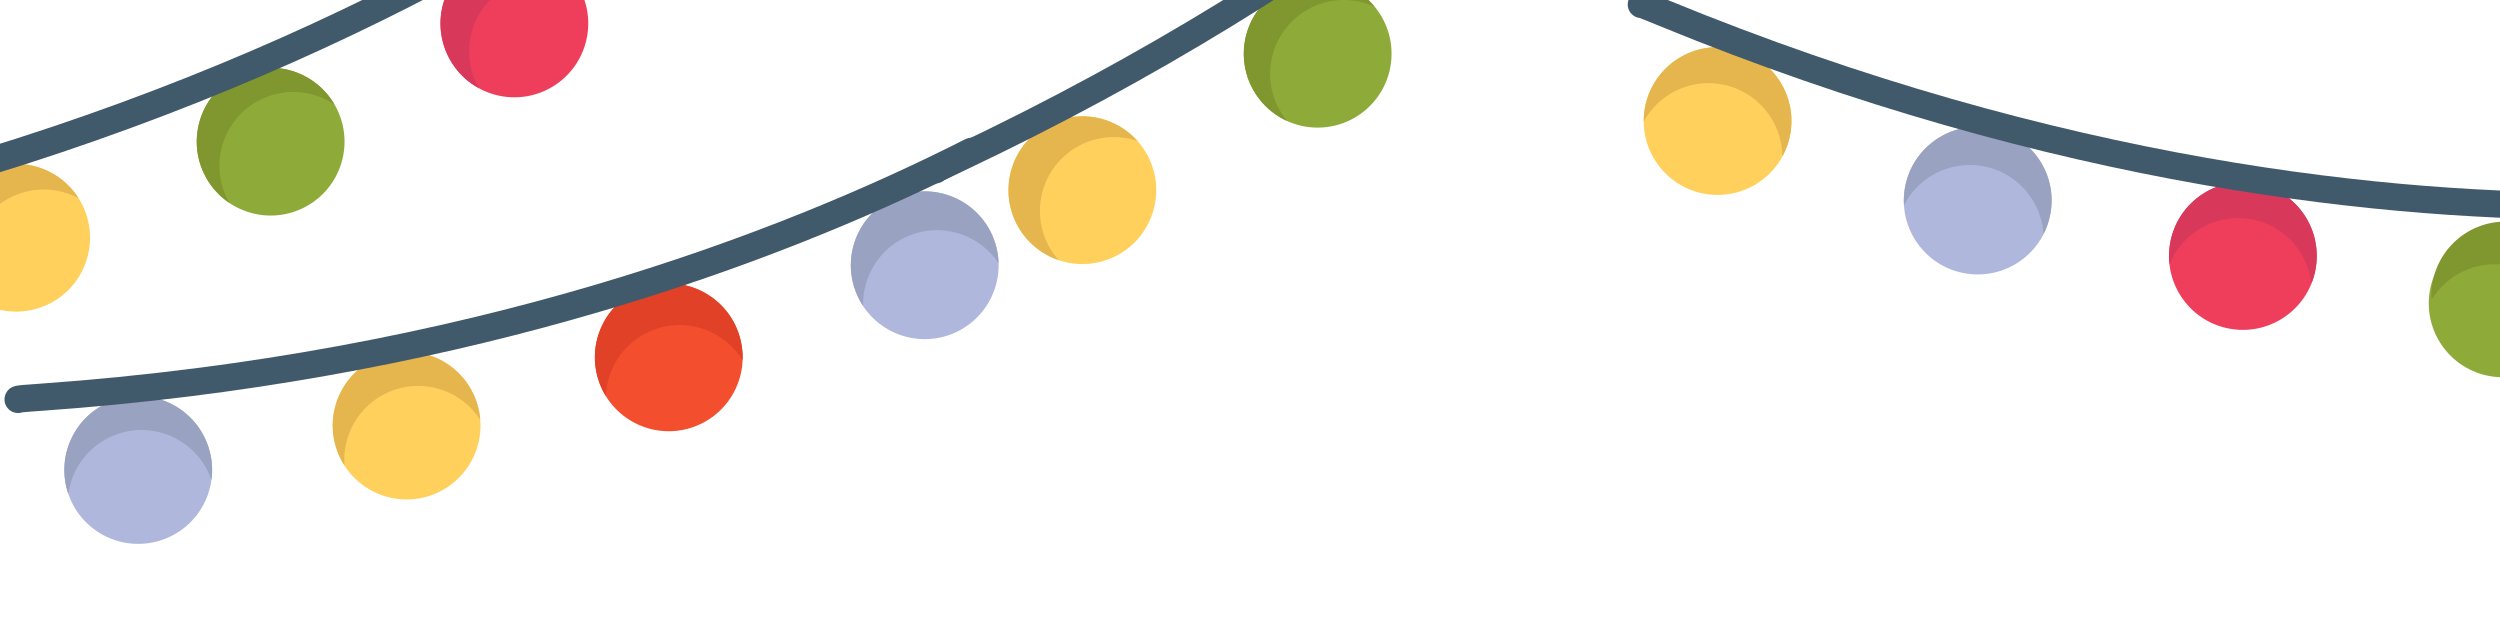 <svg width="428" height="108" viewBox="0 0 428 108" fill="none" xmlns="http://www.w3.org/2000/svg">
<path d="M35.726 76.646C37.831 83.304 34.139 90.41 27.482 92.519C20.821 94.628 13.714 90.937 11.604 84.276C9.5 77.614 13.191 70.507 19.848 68.403C26.511 66.293 33.617 69.984 35.726 76.646Z" fill="#B0B7DC"/>
<path d="M11.7 84.553C12.346 79.864 15.605 75.732 20.416 74.212C26.984 72.132 33.981 75.693 36.198 82.177C36.447 80.377 36.311 78.495 35.726 76.646C33.617 69.984 26.51 66.293 19.848 68.403C13.191 70.507 9.5 77.614 11.604 84.276C11.634 84.37 11.668 84.46 11.7 84.553Z" fill="#9AA2C1"/>
<path d="M81.67 69.044C83.779 75.701 80.088 82.808 73.427 84.917C66.765 87.027 59.658 83.335 57.553 76.674C55.444 70.012 59.135 62.905 65.797 60.8C72.454 58.692 79.565 62.383 81.67 69.044Z" fill="#FFD15C"/>
<path d="M67.772 66.662C73.333 64.9 79.208 67.188 82.219 71.871C82.145 70.93 81.967 69.983 81.669 69.044C79.565 62.383 72.453 58.691 65.796 60.8C59.134 62.905 55.443 70.012 57.553 76.674C57.9 77.771 58.384 78.786 58.978 79.709C58.522 73.971 62.048 68.47 67.772 66.662Z" fill="#E5B64E"/>
<path d="M126.551 57.362C128.66 64.02 124.969 71.126 118.307 73.235C111.65 75.344 104.543 71.653 102.434 64.992C100.325 58.33 104.016 51.223 110.678 49.118C117.339 47.009 124.446 50.7 126.551 57.362Z" fill="#F34E2D"/>
<path d="M170.374 41.594C172.478 48.257 168.787 55.364 162.13 57.472C155.468 59.577 148.361 55.886 146.252 49.229C144.148 42.567 147.839 35.46 154.496 33.351C161.158 31.246 168.265 34.937 170.374 41.594Z" fill="#B0B7DC"/>
<path d="M156.596 39.993C162.106 38.252 167.917 40.479 170.957 45.067C170.925 43.915 170.738 42.748 170.374 41.595C168.265 34.938 161.158 31.247 154.496 33.351C147.839 35.46 144.147 42.567 146.252 49.229C146.617 50.38 147.134 51.44 147.769 52.399C147.618 46.898 151.091 41.737 156.596 39.993Z" fill="#9AA2C1"/>
<path d="M99.139 -2.093C102.509 4.029 100.282 11.718 94.165 15.088C88.042 18.458 80.354 16.231 76.984 10.114C73.614 3.996 75.84 -3.697 81.958 -7.067C88.076 -10.437 95.769 -8.21 99.139 -2.093Z" fill="#EF3E5C"/>
<path d="M81.895 14.919C78.525 8.801 80.751 1.108 86.869 -2.262C90.793 -4.423 95.363 -4.279 99.026 -2.286C95.601 -8.255 88.01 -10.401 81.958 -7.067C75.84 -3.697 73.614 3.996 76.984 10.114C78.193 12.309 79.96 14 82.008 15.114C81.971 15.048 81.931 14.985 81.895 14.919Z" fill="#D8395B"/>
<path d="M57.414 18.15C60.784 24.268 58.557 31.961 52.434 35.331C46.317 38.701 38.623 36.47 35.253 30.352C31.883 24.234 34.114 16.541 40.232 13.171C46.349 9.801 54.043 12.027 57.414 18.15Z" fill="#8EAA39"/>
<path d="M39.135 34.488C35.765 28.37 37.996 20.676 44.114 17.306C48.397 14.947 53.45 15.334 57.254 17.877C53.806 11.964 46.256 9.852 40.232 13.171C34.114 16.541 31.882 24.235 35.253 30.353C36.263 32.187 37.664 33.669 39.293 34.758C39.24 34.668 39.186 34.58 39.135 34.488Z" fill="#80962F"/>
<path d="M13.843 34.594C17.214 40.717 14.987 48.405 8.87 51.78C2.747 55.15 -4.946 52.919 -8.316 46.801C-11.681 40.683 -9.455 32.99 -3.338 29.62C2.78 26.25 10.473 28.476 13.843 34.594Z" fill="#FFD15C"/>
<path d="M-3.583 51.197C-6.948 45.078 -4.722 37.385 1.396 34.015C5.284 31.874 9.805 31.995 13.452 33.936C9.907 28.322 2.555 26.374 -3.337 29.62C-9.455 32.99 -11.681 40.683 -8.316 46.801C-7.087 49.032 -5.282 50.743 -3.19 51.857C-3.326 51.642 -3.458 51.423 -3.583 51.197Z" fill="#E5B64E"/>
<path d="M-19.541 35.2C-20.266 35.271 -21.013 35.001 -21.527 34.409C-22.05 33.805 -22.23 32.963 -21.998 32.198C-21.612 30.923 -20.561 30.615 -19.448 30.288C-18.81 30.101 -17.871 29.844 -16.656 29.51C53.852 10.172 102.301 -20.349 130.529 -42.548C131.541 -43.342 133.002 -43.167 133.796 -42.157C134.591 -41.147 134.416 -39.685 133.406 -38.89C104.841 -16.426 55.833 14.455 -15.425 33.997C-16.784 34.37 -18.077 34.725 -18.588 34.889C-18.885 35.065 -19.211 35.168 -19.541 35.2Z" fill="#415A6B"/>
<path d="M112.542 56.234C118.196 54.444 124.168 56.833 127.133 61.669C127.189 60.249 127.005 58.795 126.551 57.362C124.446 50.7 117.339 47.009 110.678 49.118C104.016 51.223 100.325 58.33 102.434 64.992C102.753 65.998 103.187 66.935 103.715 67.797C103.917 62.617 107.314 57.886 112.542 56.234Z" fill="#E04127"/>
<path d="M19.975 69.251C15.758 69.663 11.484 70.024 7.129 70.332C5.727 70.431 4.394 70.527 3.861 70.586C2.82 70.952 1.637 70.53 1.073 69.537C0.679 68.843 0.668 67.982 1.045 67.278C1.675 66.105 2.764 66.007 3.917 65.906C4.579 65.848 5.547 65.779 6.801 65.691C79.728 60.528 133.221 40.079 165.255 23.83C166.401 23.249 167.801 23.706 168.383 24.852C168.964 25.998 168.506 27.398 167.36 27.979C136.858 43.451 87.136 62.688 19.975 69.251Z" fill="#415A6B"/>
<path d="M440.914 54.12C439.706 60.999 433.151 65.599 426.267 64.389C419.388 63.182 414.79 56.622 415.997 49.743C417.204 42.863 423.765 38.266 430.644 39.473C437.524 40.68 442.124 47.236 440.914 54.12Z" fill="#8EAA39"/>
<path d="M429.031 45.392C435.035 46.325 439.392 51.34 439.716 57.176C440.559 55.795 441.151 54.229 441.415 52.53C442.49 45.624 437.763 39.159 430.861 38.087C423.96 37.014 417.49 41.739 416.418 48.641C416.279 49.538 416.239 50.428 416.288 51.3C418.873 47.07 423.828 44.583 429.031 45.392Z" fill="#80962F"/>
<path d="M396.478 45.77C395.405 52.672 388.94 57.399 382.039 56.327C375.133 55.252 370.412 48.785 371.485 41.884C372.557 34.982 379.022 30.255 385.924 31.327C392.826 32.4 397.551 38.869 396.478 45.77Z" fill="#EF3E5C"/>
<path d="M385.093 37.495C390.844 38.389 395.08 43.031 395.713 48.547C396.065 47.671 396.327 46.743 396.478 45.77C397.551 38.869 392.826 32.4 385.924 31.327C379.022 30.255 372.557 34.982 371.485 41.884C371.306 43.035 371.291 44.172 371.418 45.276C373.56 39.935 379.164 36.574 385.093 37.495Z" fill="#D8395B"/>
<path d="M351.084 36.28C350.012 43.182 343.547 47.91 336.641 46.834C329.739 45.762 325.012 39.297 326.085 32.395C327.16 25.489 333.626 20.769 340.528 21.841C347.429 22.914 352.157 29.378 351.084 36.28Z" fill="#B0B7DC"/>
<path d="M339.167 28.396C345.143 29.325 349.486 34.298 349.848 40.096C350.445 38.927 350.872 37.648 351.085 36.281C352.157 29.379 347.43 22.914 340.528 21.842C333.626 20.77 327.16 25.49 326.085 32.396C325.941 33.321 325.905 34.239 325.961 35.137C328.379 30.405 333.631 27.536 339.167 28.396Z" fill="#9AA2C1"/>
<path d="M306.548 22.665C305.476 29.567 299.011 34.294 292.109 33.221C285.203 32.146 280.476 25.681 281.551 18.776C282.628 11.876 289.092 7.149 295.994 8.221C302.896 9.294 307.621 15.763 306.548 22.665Z" fill="#FFD15C"/>
<path d="M294.438 14.386C300.659 15.353 305.11 20.705 305.142 26.806C305.829 25.552 306.315 24.16 306.548 22.665C307.621 15.763 302.896 9.294 295.994 8.221C289.092 7.149 282.628 11.876 281.551 18.776C281.445 19.458 281.397 20.136 281.401 20.805C283.89 16.268 289.029 13.546 294.438 14.386Z" fill="#E5B64E"/>
<path d="M279.757 2.737C279.139 2.35 278.713 1.679 278.668 0.897C278.623 0.099 278.996 -0.677 279.647 -1.141C280.732 -1.913 281.753 -1.515 282.833 -1.093C283.454 -0.851 284.354 -0.481 285.521 -0.001C353.146 27.792 410.143 33.255 446.05 32.943C447.336 32.932 448.386 33.965 448.396 35.249C448.408 36.534 447.375 37.585 446.09 37.596C409.755 37.911 352.096 32.391 283.752 4.303C282.448 3.767 281.206 3.257 280.701 3.074C280.359 3.031 280.038 2.913 279.757 2.737Z" fill="#415A6B"/>
<path d="M273.367 -25.433C277.694 -19.945 276.756 -11.996 271.272 -7.67C265.784 -3.343 257.835 -4.281 253.509 -9.765C249.183 -15.249 250.12 -23.203 255.604 -27.529C261.088 -31.854 269.042 -30.917 273.367 -25.433Z" fill="#EF3E5C"/>
<path d="M235.518 1.366C239.844 6.85 238.907 14.804 233.418 19.131C227.935 23.457 219.98 22.515 215.654 17.031C211.327 11.547 212.27 3.592 217.753 -0.734C223.237 -5.059 231.19 -4.122 235.518 1.366Z" fill="#8EAA39"/>
<path d="M220.16 20.476C215.834 14.992 216.776 7.037 222.26 2.711C226.099 -0.317 231.147 -0.763 235.315 1.123C230.947 -4.145 223.153 -4.993 217.753 -0.733C212.269 3.593 211.327 11.548 215.653 17.032C216.95 18.676 218.575 19.908 220.36 20.716C220.293 20.636 220.225 20.558 220.16 20.476Z" fill="#80962F"/>
<path d="M195.227 24.72C199.555 30.208 198.616 38.158 193.134 42.488C187.645 46.815 179.69 45.873 175.364 40.39C171.043 34.905 171.98 26.951 177.464 22.625C182.947 18.299 190.901 19.237 195.227 24.72Z" fill="#FFD15C"/>
<path d="M180.753 43.951C176.432 38.466 177.369 30.512 182.853 26.187C186.338 23.438 190.818 22.817 194.733 24.135C190.317 19.177 182.745 18.459 177.464 22.626C171.98 26.951 171.043 34.905 175.365 40.39C176.942 42.39 179.002 43.782 181.249 44.539C181.08 44.348 180.913 44.154 180.753 43.951Z" fill="#E5B64E"/>
<path d="M160.799 31.311C160.089 31.512 159.298 31.387 158.685 30.907C158.059 30.418 157.735 29.635 157.835 28.851C158.001 27.546 158.995 27.055 160.048 26.535C160.651 26.237 161.542 25.816 162.696 25.271C229.62 -6.346 272.644 -44.769 296.952 -71.433C297.822 -72.387 299.309 -72.485 300.274 -71.651C301.239 -70.818 301.316 -69.369 300.446 -68.415C275.849 -41.432 232.33 -2.56 164.694 29.393C163.404 30.003 162.176 30.583 161.695 30.835C161.43 31.059 161.123 31.219 160.799 31.311Z" fill="#415A6B"/>
</svg>
